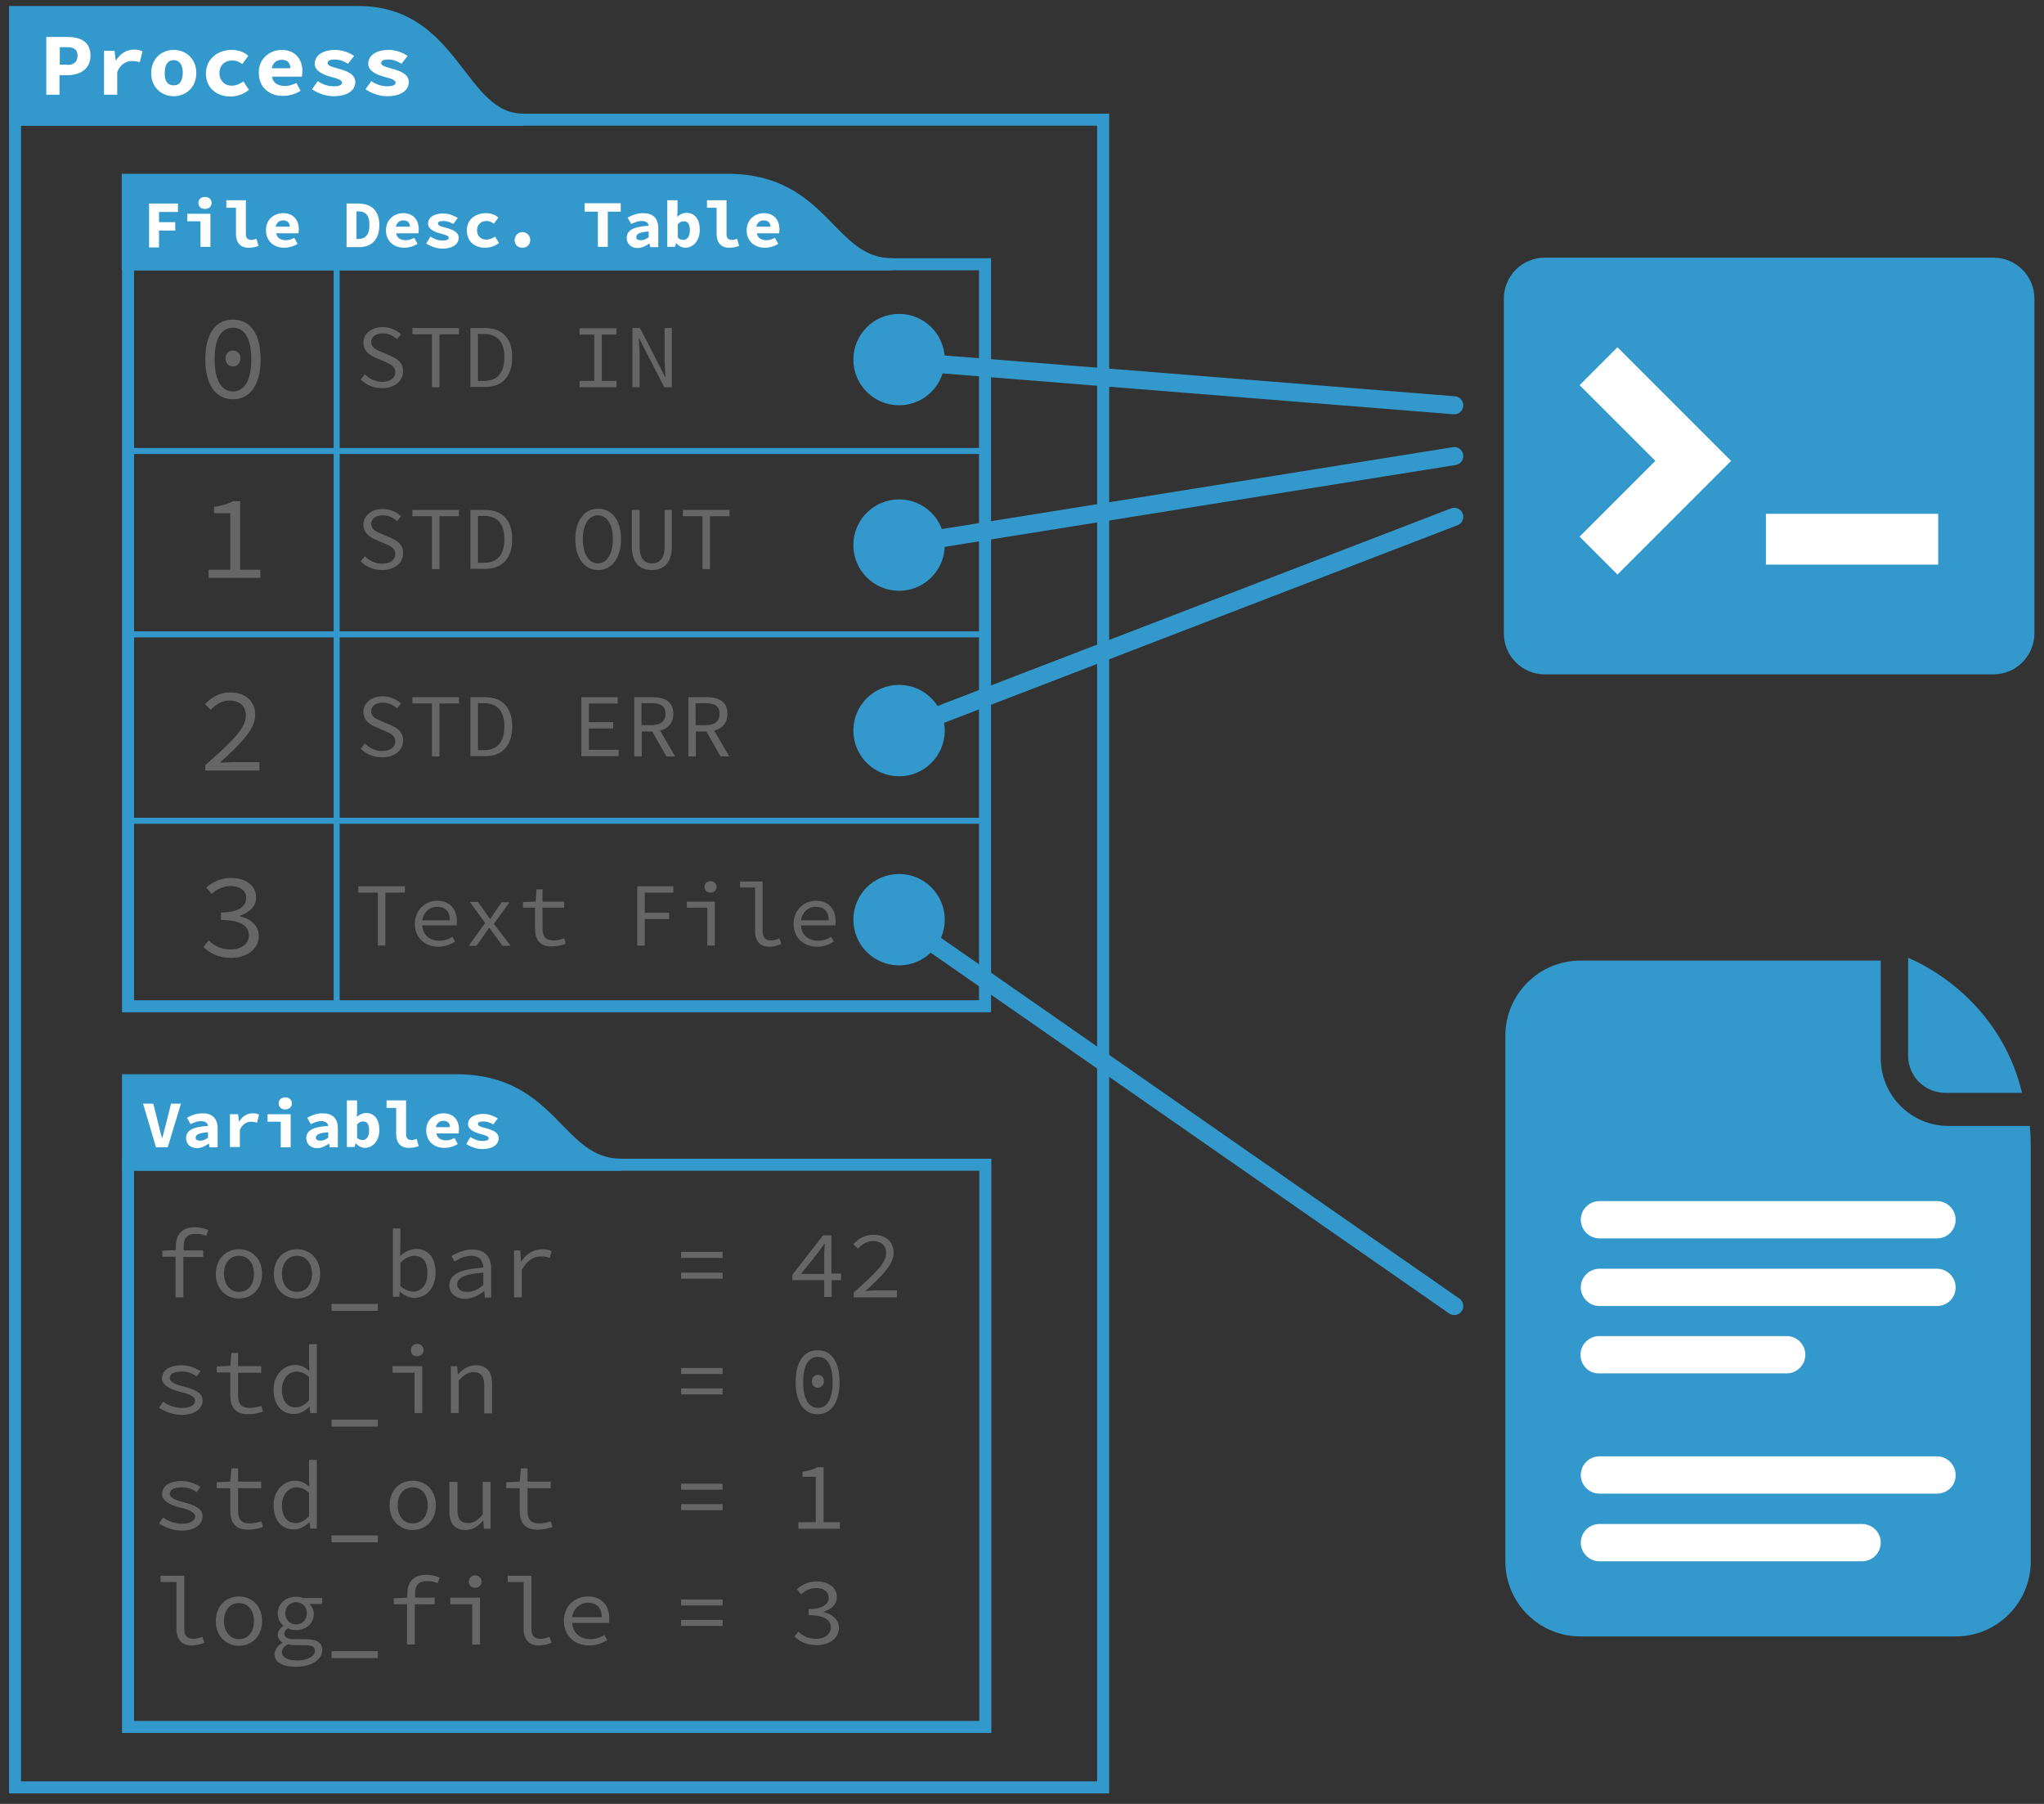<?xml version="1.0" encoding="utf-8"?>
<!-- Generator: Adobe Illustrator 18.0.0, SVG Export Plug-In . SVG Version: 6.00 Build 0)  -->
<!DOCTYPE svg PUBLIC "-//W3C//DTD SVG 1.1//EN" "http://www.w3.org/Graphics/SVG/1.1/DTD/svg11.dtd">
<svg version="1.1" id="Layer_1" xmlns="http://www.w3.org/2000/svg" xmlns:xlink="http://www.w3.org/1999/xlink" x="0px" y="0px"
	 viewBox="0 0 680 600" enable-background="new 0 0 680 600" xml:space="preserve">
<rect x="0" y="0" width="680" height="600" fill="#333333" stroke="none"/>
<g>
	<path fill="#3399CC" stroke="#3399CC" stroke-width="4" stroke-miterlimit="10" d="M119.2,4C106.5,4,5,4,5,4v35.8
		c0,0,153.3,0,169.1,0C152.8,39.8,151.5,4,119.2,4z"/>
	<rect x="5" y="39.8" fill="none" stroke="#3399CC" stroke-width="4" stroke-miterlimit="10" width="362" height="554.7"/>
	<g>
		<path fill="#FFFFFF" d="M15.5,12.3h7c4.2,0,7.6,1.5,7.6,6.2c0,4.5-3.5,6.5-7.6,6.5h-2.7v6.5h-4.4V12.3z M22.3,21.6
			c2.4,0,3.5-1.1,3.5-3.1s-1.2-2.8-3.5-2.8h-2.4v5.8H22.3z"/>
		<path fill="#FFFFFF" d="M34.5,16.9h3.6l0.4,3.2h0.1c1.5-2.4,3.6-3.6,6-3.6c1.3,0,2,0.2,2.8,0.6l-0.9,3.6c-0.9-0.3-1.5-0.4-2.6-0.4
			c-1.8,0-3.7,0.9-4.9,3.6v7.6h-4.4V16.9z"/>
		<path fill="#FFFFFF" d="M57.8,16.6c3.9,0,7.5,2.8,7.5,7.7c0,4.9-3.6,7.7-7.5,7.7s-7.5-2.8-7.5-7.7C50.3,19.4,53.9,16.6,57.8,16.6z
			 M57.8,28.4c2,0,3-1.6,3-4.2c0-2.5-1-4.2-3-4.2s-3,1.6-3,4.2C54.7,26.8,55.7,28.4,57.8,28.4z"/>
		<path fill="#FFFFFF" d="M77.1,16.6c2.3,0,4.3,0.8,5.5,2l-2,2.7c-1.1-0.8-2.2-1.2-3.3-1.2c-2.5,0-4.3,1.6-4.3,4.2
			c0,2.5,1.7,4.2,4.1,4.2c1.5,0,2.8-0.7,3.9-1.4l1.8,2.8c-1.8,1.5-4.1,2.2-6.1,2.2c-4.6,0-8.2-2.8-8.2-7.7
			C68.6,19.4,72.6,16.6,77.1,16.6z"/>
		<path fill="#FFFFFF" d="M93.7,16.6c4.5,0,6.9,3.1,6.9,7c0,0.8-0.1,1.6-0.2,1.9h-9.9c0.3,2.2,2.1,3.1,4.3,3.1c1.3,0,2.5-0.4,3.8-1
			l1.4,2.6c-1.7,1.1-3.9,1.7-5.8,1.7c-4.6,0-8.1-2.8-8.1-7.7C86,19.5,89.8,16.6,93.7,16.6z M96.6,22.7c0-1.7-0.9-2.8-2.9-2.8
			c-1.6,0-2.9,0.9-3.3,2.8H96.6z"/>
		<path fill="#FFFFFF" d="M105.7,27c1.7,1.1,3.4,1.7,5.3,1.7c2,0,2.8-0.5,2.8-1.2c0-0.9-1.6-1.4-3.9-2c-2.6-0.7-5.2-2-5.2-4.3
			c0-2.7,2.6-4.6,6.8-4.6c2.6,0,4.8,1,6.3,2l-2,2.6c-1.3-0.8-2.8-1.4-4.3-1.4c-1.8,0-2.5,0.4-2.5,1.2c0,0.9,1.7,1.3,3.8,1.9
			c2.9,0.8,5.4,1.9,5.4,4.4c0,2.7-2.5,4.7-7.2,4.7c-2.6,0-5.3-1-7.2-2.3L105.7,27z"/>
		<path fill="#FFFFFF" d="M123.5,27c1.7,1.1,3.4,1.7,5.3,1.7c2,0,2.8-0.5,2.8-1.2c0-0.9-1.6-1.4-3.9-2c-2.6-0.7-5.2-2-5.2-4.3
			c0-2.7,2.6-4.6,6.8-4.6c2.6,0,4.8,1,6.3,2l-2,2.6c-1.3-0.8-2.8-1.4-4.3-1.4c-1.8,0-2.5,0.4-2.5,1.2c0,0.9,1.7,1.3,3.8,1.9
			c2.9,0.8,5.4,1.9,5.4,4.4c0,2.7-2.5,4.7-7.2,4.7c-2.6,0-5.3-1-7.2-2.3L123.5,27z"/>
	</g>
</g>
<g>
	<path fill="#3399CC" stroke="#3399CC" stroke-width="4" stroke-miterlimit="10" d="M242,59.8c-12.6,0-199.5,0-199.5,0v28.1
		c0,0,238.6,0,254.4,0C275.7,87.9,274.4,59.8,242,59.8z"/>
	<rect x="42.6" y="87.9" fill="none" stroke="#3399CC" stroke-width="4" stroke-miterlimit="10" width="285.1" height="246.8"/>
	<g>
		<path fill="#FFFFFF" d="M49.6,67.7h9.6v2.8h-6.3v3.4h5.4v2.8h-5.4v5.6h-3.3V67.7z"/>
		<path fill="#FFFFFF" d="M62.3,71.1H70v11h-3.3v-8.5h-4.4V71.1z M66,67.5c0-1.2,0.9-2,2.2-2c1.3,0,2.2,0.8,2.2,2s-0.9,2-2.2,2
			C66.9,69.5,66,68.7,66,67.5z"/>
		<path fill="#FFFFFF" d="M75.3,66.6h6.5V78c0,1.4,0.9,1.8,1.8,1.8c0.5,0,1-0.1,1.7-0.4l0.7,2.4c-1.2,0.4-1.9,0.6-3.3,0.6
			c-2.8,0-4.2-1.8-4.2-4.6v-8.7h-3.2V66.6z"/>
		<path fill="#FFFFFF" d="M94.2,70.9c3.4,0,5.2,2.3,5.2,5.3c0,0.6-0.1,1.2-0.1,1.4h-7.4c0.2,1.6,1.6,2.3,3.2,2.3
			c1,0,1.9-0.3,2.8-0.8l1.1,2c-1.2,0.8-2.9,1.3-4.4,1.3c-3.4,0-6.1-2.1-6.1-5.8C88.4,73,91.2,70.9,94.2,70.9z M96.4,75.4
			c0-1.2-0.7-2.1-2.2-2.1c-1.2,0-2.2,0.7-2.5,2.1H96.4z"/>
		<path fill="#FFFFFF" d="M115.3,67.7h3.9c4.2,0,7,2.2,7,7.2s-2.8,7.3-6.8,7.3h-4.1V67.7z M119.1,79.5c2.3,0,3.8-1.2,3.8-4.7
			s-1.5-4.5-3.8-4.5h-0.5v9.2H119.1z"/>
		<path fill="#FFFFFF" d="M134.1,70.9c3.4,0,5.2,2.3,5.2,5.3c0,0.6-0.1,1.2-0.1,1.4h-7.4c0.2,1.6,1.6,2.3,3.2,2.3
			c1,0,1.9-0.3,2.8-0.8l1.1,2c-1.2,0.8-2.9,1.3-4.4,1.3c-3.4,0-6.1-2.1-6.1-5.8C128.4,73,131.2,70.9,134.1,70.9z M136.4,75.4
			c0-1.2-0.7-2.1-2.2-2.1c-1.2,0-2.2,0.7-2.5,2.1H136.4z"/>
		<path fill="#FFFFFF" d="M143.2,78.7c1.3,0.8,2.5,1.3,4,1.3c1.5,0,2.1-0.4,2.1-0.9c0-0.7-1.2-1-3-1.5c-1.9-0.5-3.9-1.5-3.9-3.2
			c0-2,1.9-3.4,5.1-3.4c2,0,3.6,0.8,4.8,1.5l-1.5,2c-1-0.6-2.1-1-3.2-1c-1.4,0-1.9,0.3-1.9,0.9c0,0.7,1.3,1,2.8,1.4
			c2.2,0.6,4.1,1.4,4.1,3.3c0,2-1.9,3.6-5.4,3.6c-2,0-4-0.8-5.4-1.7L143.2,78.7z"/>
		<path fill="#FFFFFF" d="M161.7,70.9c1.7,0,3.2,0.6,4.1,1.5l-1.5,2c-0.8-0.6-1.6-0.9-2.4-0.9c-1.9,0-3.2,1.2-3.2,3.1
			s1.3,3.1,3.1,3.1c1.2,0,2.1-0.5,2.9-1l1.3,2.1c-1.3,1.1-3,1.6-4.6,1.6c-3.5,0-6.1-2.1-6.1-5.8S158.3,70.9,161.7,70.9z"/>
		<path fill="#FFFFFF" d="M173.8,77.2c1.5,0,2.6,1.2,2.6,2.6c0,1.5-1,2.6-2.6,2.6s-2.6-1.1-2.6-2.6
			C171.3,78.4,172.3,77.2,173.8,77.2z"/>
		<path fill="#FFFFFF" d="M198.8,70.4h-4.3v-2.8h12v2.8h-4.3v11.7h-3.3V70.4z"/>
		<path fill="#FFFFFF" d="M215.8,75.1c-0.1-1-0.9-1.6-2.4-1.6c-1.1,0-2.1,0.4-3.4,1l-1.2-2.1c1.5-0.9,3.3-1.5,5.2-1.5
			c3.1,0,5,1.6,5,5v6.3h-2.7l-0.2-1.2H216c-1.1,0.8-2.5,1.5-3.9,1.5c-2.2,0-3.6-1.5-3.6-3.3C208.5,76.6,210.6,75.4,215.8,75.1z
			 M213.2,79.9c1,0,1.8-0.4,2.6-1V77c-3.2,0.2-4.1,0.9-4.1,1.8C211.6,79.6,212.2,79.9,213.2,79.9z"/>
		<path fill="#FFFFFF" d="M222.1,66.6h3.3v3.8l-0.1,1.7c0.9-0.8,2-1.3,3.1-1.3c2.8,0,4.4,2.2,4.4,5.6c0,3.8-2.3,6-4.8,6
			c-1,0-2.1-0.5-3-1.5h-0.1l-0.3,1.2h-2.6V66.6z M227.3,79.8c1.2,0,2.2-1,2.2-3.2c0-2-0.6-3-2-3c-0.7,0-1.4,0.3-2,1V79
			C226,79.6,226.7,79.8,227.3,79.8z"/>
		<path fill="#FFFFFF" d="M235.2,66.6h6.5V78c0,1.4,0.9,1.8,1.8,1.8c0.5,0,1-0.1,1.7-0.4l0.7,2.4c-1.2,0.4-1.9,0.6-3.3,0.6
			c-2.8,0-4.2-1.8-4.2-4.6v-8.7h-3.2V66.6z"/>
		<path fill="#FFFFFF" d="M254.1,70.9c3.4,0,5.2,2.3,5.2,5.3c0,0.6-0.1,1.2-0.1,1.4h-7.4c0.2,1.6,1.6,2.3,3.2,2.3
			c1,0,1.9-0.3,2.8-0.8l1.1,2c-1.2,0.8-2.9,1.3-4.4,1.3c-3.4,0-6.1-2.1-6.1-5.8C248.4,73,251.2,70.9,254.1,70.9z M256.3,75.4
			c0-1.2-0.7-2.1-2.2-2.1c-1.2,0-2.2,0.7-2.5,2.1H256.3z"/>
	</g>
</g>
<g>
	<path fill="#3399CC" stroke="#3399CC" stroke-width="4" stroke-miterlimit="10" d="M151.8,359.3c-12.6,0-109.2,0-109.2,0v28.1
		c0,0,148.4,0,164.1,0C185.4,387.4,184.2,359.3,151.8,359.3z"/>
	<rect x="42.6" y="387.4" fill="none" stroke="#3399CC" stroke-width="4" stroke-miterlimit="10" width="285.2" height="187"/>
	<g>
		<path fill="#FFFFFF" d="M47.6,367.1H51l1.7,6.8c0.4,1.6,0.7,3,1.2,4.6H54c0.4-1.6,0.8-3.1,1.2-4.6l1.7-6.8h3.3l-4.4,14.5h-3.9
			L47.6,367.1z"/>
		<path fill="#FFFFFF" d="M69.2,374.5c-0.1-1-0.9-1.6-2.4-1.6c-1.1,0-2.1,0.4-3.4,1l-1.2-2.1c1.5-0.9,3.3-1.5,5.2-1.5
			c3.1,0,5,1.6,5,5v6.3h-2.7l-0.2-1.2h-0.1c-1.1,0.8-2.5,1.5-3.9,1.5c-2.2,0-3.6-1.5-3.6-3.3C61.9,376.1,63.9,374.8,69.2,374.5z
			 M66.6,379.4c1,0,1.8-0.4,2.6-1v-1.8c-3.2,0.2-4.1,0.9-4.1,1.8C65,379,65.6,379.4,66.6,379.4z"/>
		<path fill="#FFFFFF" d="M76.5,370.6h2.7l0.3,2.4h0.1c1.1-1.8,2.7-2.7,4.5-2.7c1,0,1.5,0.2,2.1,0.4l-0.7,2.7
			c-0.7-0.2-1.1-0.3-2-0.3c-1.4,0-2.8,0.7-3.7,2.7v5.7h-3.3V370.6z"/>
		<path fill="#FFFFFF" d="M89,370.6h7.7v11h-3.3v-8.5H89V370.6z M92.7,367c0-1.2,0.9-2,2.2-2c1.3,0,2.2,0.8,2.2,2c0,1.2-0.9,2-2.2,2
			C93.6,369,92.7,368.2,92.7,367z"/>
		<path fill="#FFFFFF" d="M109.2,374.5c-0.1-1-0.9-1.6-2.4-1.6c-1.1,0-2.1,0.4-3.4,1l-1.2-2.1c1.5-0.9,3.3-1.5,5.2-1.5
			c3.1,0,5,1.6,5,5v6.3h-2.7l-0.2-1.2h-0.1c-1.1,0.8-2.5,1.5-3.9,1.5c-2.2,0-3.6-1.5-3.6-3.3C101.9,376.1,103.9,374.8,109.2,374.5z
			 M106.6,379.4c1,0,1.8-0.4,2.6-1v-1.8c-3.2,0.2-4.1,0.9-4.1,1.8C105,379,105.6,379.4,106.6,379.4z"/>
		<path fill="#FFFFFF" d="M115.5,366h3.3v3.8l-0.1,1.7c0.9-0.8,2-1.3,3.1-1.3c2.8,0,4.4,2.2,4.4,5.6c0,3.8-2.3,6-4.8,6
			c-1,0-2.1-0.5-3-1.5h-0.1l-0.3,1.2h-2.6V366z M120.6,379.2c1.2,0,2.2-1,2.2-3.2c0-2-0.6-3-2-3c-0.7,0-1.4,0.3-2,1v4.5
			C119.3,379,120.1,379.2,120.6,379.2z"/>
		<path fill="#FFFFFF" d="M128.6,366h6.5v11.4c0,1.4,0.9,1.8,1.8,1.8c0.5,0,1-0.1,1.7-0.4l0.7,2.4c-1.2,0.4-1.9,0.6-3.3,0.6
			c-2.8,0-4.2-1.8-4.2-4.6v-8.7h-3.2V366z"/>
		<path fill="#FFFFFF" d="M147.5,370.3c3.4,0,5.2,2.3,5.2,5.3c0,0.6-0.1,1.2-0.1,1.4h-7.4c0.2,1.6,1.6,2.3,3.2,2.3
			c1,0,1.9-0.3,2.8-0.8l1.1,2c-1.2,0.8-2.9,1.3-4.4,1.3c-3.4,0-6.1-2.1-6.1-5.8C141.7,372.5,144.5,370.3,147.5,370.3z M149.7,374.9
			c0-1.2-0.7-2.1-2.2-2.1c-1.2,0-2.2,0.7-2.5,2.1H149.7z"/>
		<path fill="#FFFFFF" d="M156.5,378.2c1.3,0.8,2.5,1.3,4,1.3c1.5,0,2.1-0.4,2.1-0.9c0-0.7-1.2-1-3-1.5c-1.9-0.5-3.9-1.5-3.9-3.2
			c0-2,1.9-3.4,5.1-3.4c2,0,3.6,0.8,4.8,1.5l-1.5,2c-1-0.6-2.1-1-3.2-1c-1.4,0-1.9,0.3-1.9,0.9c0,0.7,1.3,1,2.8,1.4
			c2.2,0.6,4.1,1.4,4.1,3.3c0,2-1.9,3.6-5.4,3.6c-2,0-4-0.8-5.4-1.7L156.5,378.2z"/>
	</g>
</g>
<g>
	<path fill="#3399CC" d="M663.2,224.3H513.9c-7.5,0-13.6-6.1-13.6-13.6V99.3c0-7.5,6.1-13.6,13.6-13.6h149.3
		c7.5,0,13.6,6.1,13.6,13.6v111.5C676.7,218.3,670.6,224.3,663.2,224.3z"/>
	<polygon fill="#FFFFFF" points="538.1,191.1 525.5,178.5 550.7,153.3 525.5,128.1 538.1,115.5 575.9,153.3 	"/>
	<rect x="587.5" y="170.9" fill="#FFFFFF" width="57.3" height="16.9"/>
</g>
<g>
	<path fill="#3399CC" d="M675.3,374.5h-27.1c-12.4,0-22.5-10.1-22.5-22.5v-32.5h-99.9c-13.8,0-25,11.2-25,25v174.8
		c0,13.8,11.2,25,25,25h124.8c13.8,0,25-11.2,25-25V382C675.6,379.4,675.5,376.9,675.3,374.5z"/>
	<path fill="#FFFFFF" d="M619.5,519.3h-87.4c-3.4,0-6.2-2.8-6.2-6.2c0-3.4,2.8-6.2,6.2-6.2h87.4c3.4,0,6.2,2.8,6.2,6.2
		C625.7,516.5,622.9,519.3,619.5,519.3z"/>
	<path fill="#FFFFFF" d="M644.4,496.8H532.1c-3.4,0-6.2-2.8-6.2-6.2c0-3.4,2.8-6.2,6.2-6.2h112.3c3.4,0,6.2,2.8,6.2,6.2
		C650.7,494,647.9,496.8,644.4,496.8z"/>
	<path fill="#FFFFFF" d="M525.8,450.6c0-3.4,2.8-6.2,6.2-6.2h62.4c3.4,0,6.2,2.8,6.2,6.2c0,3.4-2.8,6.2-6.2,6.2h-62.4
		C528.6,456.9,525.8,454.1,525.8,450.6z"/>
	<path fill="#FFFFFF" d="M644.4,434.4H532.1c-3.4,0-6.2-2.8-6.2-6.2s2.8-6.2,6.2-6.2h112.3c3.4,0,6.2,2.8,6.2,6.2
		S647.9,434.4,644.4,434.4z"/>
	<path fill="#FFFFFF" d="M644.4,411.9H532.1c-3.4,0-6.2-2.8-6.2-6.2s2.8-6.2,6.2-6.2h112.3c3.4,0,6.2,2.8,6.2,6.2
		S647.9,411.9,644.4,411.9z"/>
	<path fill="#3399CC" d="M647.2,363.5h25.5c-8.1-33.7-37.9-44.9-37.9-44.9h0V351C634.7,357.9,640.3,363.5,647.2,363.5z"/>
</g>
<g>
	<path fill="#666666" d="M68.6,411.1c-1.3-0.6-2.3-0.7-3.6-0.7c-2.8,0-3.9,1.5-3.9,4.1v1.4h6.5v2.2H61v13.4h-2.6V418H54v-2l4.5-0.2
		v-1.3c0-3.8,2-6.3,6.3-6.3c1.5,0,3,0.3,4.5,0.9L68.6,411.1z"/>
	<path fill="#666666" d="M79.5,415.5c4.1,0,7.7,3,7.7,8.2c0,5.2-3.6,8.2-7.7,8.2s-7.7-3-7.7-8.2C71.8,418.5,75.4,415.5,79.5,415.5z
		 M79.5,429.7c3,0,5-2.4,5-6c0-3.6-2-6-5-6c-3,0-5,2.4-5,6C74.6,427.3,76.6,429.7,79.5,429.7z"/>
	<path fill="#666666" d="M98.8,415.5c4.1,0,7.7,3,7.7,8.2c0,5.2-3.6,8.2-7.7,8.2s-7.7-3-7.7-8.2C91.1,418.5,94.7,415.5,98.8,415.5z
		 M98.8,429.7c3,0,5-2.4,5-6c0-3.6-2-6-5-6c-3,0-5,2.4-5,6C93.8,427.3,95.8,429.7,98.8,429.7z"/>
	<path fill="#666666" d="M125.7,433.7v2.3h-15.4v-2.3H125.7z"/>
	<path fill="#666666" d="M130.6,408.6h2.6v6.2l-0.1,3c1.5-1.4,3.5-2.4,5.3-2.4c4.2,0,6.5,3.1,6.5,7.9c0,5.3-3.3,8.4-7.1,8.4
		c-1.5,0-3.4-0.8-4.8-2.1H133l-0.2,1.7h-2.1V408.6z M137.5,429.6c2.7,0,4.7-2.3,4.7-6.2c0-3.4-1.3-5.7-4.4-5.7c-1.4,0-3,0.7-4.6,2.3
		v7.8C134.8,429.1,136.4,429.6,137.5,429.6z"/>
	<path fill="#666666" d="M160.8,421.6c-0.1-2.1-1.1-3.9-4.1-3.9c-2,0-4,1-5.5,1.9l-1-1.8c1.6-1,4.2-2.2,6.9-2.2
		c4.3,0,6.3,2.5,6.3,6.4v9.6h-2.1l-0.2-2.1H161c-1.7,1.3-3.9,2.5-6.2,2.5c-2.9,0-5.3-1.6-5.3-4.4
		C149.5,423.9,152.8,422.2,160.8,421.6z M155.5,429.7c1.8,0,3.5-0.8,5.3-2.3v-4.1c-6.7,0.5-8.7,1.9-8.7,3.9
		C152.1,429,153.7,429.7,155.5,429.7z"/>
	<path fill="#666666" d="M170.9,415.9h2.2l0.2,3.7h0.1c1.6-2.5,4.1-4.1,7-4.1c1.2,0,2.1,0.2,3.1,0.6l-0.6,2.3
		c-1.1-0.4-1.7-0.5-2.9-0.5c-2.3,0-4.6,1.2-6.4,4.5v9.1h-2.6V415.9z"/>
	<path fill="#666666" d="M226.6,416.4h13.8v2h-13.8V416.4z M226.6,423.3h13.8v2h-13.8V423.3z"/>
	<path fill="#666666" d="M279.9,425.8h-3.2v5.6h-2.5v-5.6h-10.6v-1.8l10.2-13.1h2.8v12.7h3.2V425.8z M274.2,423.7v-6.4
		c0-1.1,0.1-2.5,0.2-3.6h-0.2c-0.6,1-1.4,2-2.1,3l-5.6,7H274.2z"/>
	<path fill="#666666" d="M284,429.9c6.9-6.1,10.8-9.7,10.8-13.1c0-2.3-1.4-4-4.5-4c-1.9,0-3.6,1.1-4.9,2.5l-1.5-1.5
		c1.8-1.9,3.9-3.1,6.7-3.1c4.1,0,6.7,2.4,6.7,6c0,3.9-3.9,7.7-9.4,12.7c1.3-0.1,2.6-0.2,3.8-0.2h6.7v2.3H284V429.9z"/>
	<path fill="#666666" d="M54.3,466.2c1.7,1.3,3.7,2.1,6.4,2.1c2.8,0,4.2-1.1,4.2-2.4c0-1.2-1.3-2.1-5.1-3c-3.2-0.8-5.9-2.2-5.9-4.4
		c0-2.5,2.2-4.4,6.5-4.4c2.3,0,4.7,0.9,6.3,2l-1.3,1.7c-1.4-1-3-1.6-5-1.6c-2.9,0-3.9,1-3.9,2.2c0,1.3,1.9,2.1,4.7,2.8
		c4.2,1.1,6.2,2.3,6.2,4.7c0,2.5-2.5,4.7-6.9,4.7c-3,0-5.7-1.1-7.6-2.4L54.3,466.2z"/>
	<path fill="#666666" d="M76.5,456.5h-4.4v-2l4.5-0.2L77,450h2.2v4.4h7.7v2.2h-7.7v7.4c0,2.8,0.9,4.3,3.9,4.3c1.5,0,2.7-0.3,3.8-0.7
		l0.6,1.9c-1.4,0.5-3.2,0.9-4.9,0.9c-4.5,0-6-2.6-6-6.4V456.5z"/>
	<path fill="#666666" d="M98.2,454c1.9,0,3.3,0.8,4.7,2l-0.1-2.9v-6h2.6V470h-2.2l-0.2-2.1h-0.1c-1.3,1.3-3.1,2.4-5.1,2.4
		c-4.1,0-6.8-3-6.8-8.2C91.1,457.1,94.5,454,98.2,454z M98.4,468.1c1.5,0,3-0.8,4.4-2.3V458c-1.4-1.3-2.8-1.8-4.1-1.8
		c-2.7,0-4.9,2.4-4.9,6C93.8,465.9,95.5,468.1,98.4,468.1z"/>
	<path fill="#666666" d="M125.7,472.2v2.3h-15.4v-2.3H125.7z"/>
	<path fill="#666666" d="M130.6,454.4h9.9V470h-2.6v-13.4h-7.3V454.4z M136.7,449.1c0-1.3,0.9-2.1,2.1-2.1c1.2,0,2.1,0.8,2.1,2.1
		c0,1.2-0.9,2-2.1,2C137.6,451.2,136.7,450.4,136.7,449.1z"/>
	<path fill="#666666" d="M149.9,454.4h2.2l0.2,2.7h0.1c1.6-1.7,3.4-3,5.9-3c3.7,0,5.4,2.2,5.4,6.3v9.7h-2.6v-9.3c0-3-1-4.4-3.6-4.4
		c-1.9,0-3.1,0.9-4.9,2.8V470h-2.6V454.4z"/>
	<path fill="#666666" d="M226.6,455h13.8v2h-13.8V455z M226.6,461.8h13.8v2h-13.8V461.8z"/>
	<path fill="#666666" d="M264.7,459.7c0-6.9,2.8-10.6,7.3-10.6s7.3,3.7,7.3,10.6c0,6.8-2.8,10.7-7.3,10.7S264.7,466.5,264.7,459.7z
		 M267.2,459.7c0,5.9,2,8.6,4.9,8.6s4.9-2.7,4.9-8.6c0-5.9-2-8.4-4.9-8.4S267.2,453.8,267.2,459.7z M270.1,459.4
		c0-1.3,0.9-2.1,2-2.1c1.1,0,2,0.8,2,2.1c0,1.3-0.9,2.2-2,2.2C271,461.6,270.1,460.8,270.1,459.4z"/>
	<path fill="#666666" d="M54.3,504.7c1.7,1.3,3.7,2.1,6.4,2.1c2.8,0,4.2-1.1,4.2-2.4c0-1.2-1.3-2.1-5.1-3c-3.2-0.8-5.9-2.2-5.9-4.4
		c0-2.5,2.2-4.4,6.5-4.4c2.3,0,4.7,0.9,6.3,2l-1.3,1.7c-1.4-1-3-1.6-5-1.6c-2.9,0-3.9,1-3.9,2.2c0,1.3,1.9,2.1,4.7,2.8
		c4.2,1.1,6.2,2.3,6.2,4.7c0,2.5-2.5,4.7-6.9,4.7c-3,0-5.7-1.1-7.6-2.4L54.3,504.7z"/>
	<path fill="#666666" d="M76.5,495h-4.4v-2l4.5-0.2l0.4-4.4h2.2v4.4h7.7v2.2h-7.7v7.4c0,2.8,0.9,4.3,3.9,4.3c1.5,0,2.7-0.3,3.8-0.7
		l0.6,1.9c-1.4,0.5-3.2,0.9-4.9,0.9c-4.5,0-6-2.6-6-6.4V495z"/>
	<path fill="#666666" d="M98.2,492.5c1.9,0,3.3,0.8,4.7,2l-0.1-2.9v-6h2.6v22.8h-2.2l-0.2-2.1h-0.1c-1.3,1.3-3.1,2.4-5.1,2.4
		c-4.1,0-6.8-3-6.8-8.2C91.1,495.6,94.5,492.5,98.2,492.5z M98.4,506.6c1.5,0,3-0.8,4.4-2.3v-7.8c-1.4-1.3-2.8-1.8-4.1-1.8
		c-2.7,0-4.9,2.4-4.9,6C93.8,504.4,95.5,506.6,98.4,506.6z"/>
	<path fill="#666666" d="M125.7,510.7v2.3h-15.4v-2.3H125.7z"/>
	<path fill="#666666" d="M137.3,492.5c4.1,0,7.7,3,7.7,8.2c0,5.2-3.6,8.2-7.7,8.2s-7.7-3-7.7-8.2
		C129.6,495.5,133.2,492.5,137.3,492.5z M137.3,506.7c3,0,5-2.4,5-6c0-3.6-2-6-5-6c-3,0-5,2.4-5,6
		C132.3,504.3,134.3,506.7,137.3,506.7z"/>
	<path fill="#666666" d="M163.1,508.5H161l-0.2-2.7h-0.1c-1.6,1.8-3.4,3.1-5.8,3.1c-3.7,0-5.4-2.2-5.4-6.3v-9.7h2.7v9.3
		c0,3,1,4.4,3.6,4.4c1.8,0,3.1-0.9,4.8-2.9v-10.8h2.6V508.5z"/>
	<path fill="#666666" d="M172.8,495h-4.4v-2l4.5-0.2l0.4-4.4h2.2v4.4h7.7v2.2h-7.7v7.4c0,2.8,0.9,4.3,3.9,4.3c1.5,0,2.7-0.3,3.8-0.7
		l0.6,1.9c-1.4,0.5-3.2,0.9-4.9,0.9c-4.5,0-6-2.6-6-6.4V495z"/>
	<path fill="#666666" d="M226.6,493.5h13.8v2h-13.8V493.5z M226.6,500.3h13.8v2h-13.8V500.3z"/>
	<path fill="#666666" d="M279.4,506.3v2.2h-13.8v-2.2h5.8v-15.1H267v-1.7c2.2-0.3,3.8-0.8,5-1.5h2v18.3H279.4z"/>
	<path fill="#666666" d="M53.3,524.1h8v17.8c0,2.3,1.2,3.2,3,3.2c0.9,0,1.8-0.2,3-0.7l0.7,2c-1.4,0.5-2.5,0.9-4.2,0.9
		c-3.3,0-5.1-1.9-5.1-5.6v-15.5h-5.3V524.1z"/>
	<path fill="#666666" d="M79.5,531c4.1,0,7.7,3,7.7,8.2c0,5.2-3.6,8.2-7.7,8.2s-7.7-3-7.7-8.2C71.8,534,75.4,531,79.5,531z
		 M79.5,545.2c3,0,5-2.4,5-6c0-3.6-2-6-5-6c-3,0-5,2.4-5,6C74.6,542.8,76.6,545.2,79.5,545.2z"/>
	<path fill="#666666" d="M94,546.4v-0.1c-0.8-0.4-1.6-1.3-1.6-2.6c0-1,0.7-2.1,1.9-2.9v-0.1c-1.1-0.8-1.9-2.2-1.9-4
		c0-3.4,2.8-5.6,6.1-5.6c0.9,0,1.6,0.1,2.3,0.4h6.4v2h-4.2c0.7,0.8,1.4,1.9,1.4,3.3c0,3.3-2.7,5.4-6,5.4c-0.8,0-1.8-0.2-2.6-0.6
		c-0.8,0.5-1.2,1.1-1.2,1.8c0,1.3,1.2,1.8,3.2,1.8h3.5c4,0,5.9,1,5.9,3.7c0,2.9-3.4,5.5-8.7,5.5c-4.6,0-7.2-1.6-7.2-4.3
		C91.5,548.6,92.4,547.3,94,546.4z M98.9,552.3c3.6,0,5.9-1.6,5.9-3.2c0-1.5-1.2-1.9-3.6-1.9h-3c-0.9,0-1.7-0.1-2.4-0.3
		c-1.5,0.8-2,1.7-2,2.6C93.8,551.2,95.5,552.3,98.9,552.3z M102.1,536.6c0-2.2-1.6-3.7-3.6-3.7c-2,0-3.6,1.5-3.6,3.7
		c0,2.2,1.6,3.7,3.6,3.7C100.5,540.3,102.1,538.8,102.1,536.6z"/>
	<path fill="#666666" d="M125.7,549.2v2.3h-15.4v-2.3H125.7z"/>
	<path fill="#666666" d="M145.6,526.6c-1.3-0.6-2.3-0.7-3.6-0.7c-2.8,0-3.9,1.5-3.9,4.1v1.4h6.5v2.2H138V547h-2.6v-13.4H131v-2
		l4.5-0.2v-1.3c0-3.8,2-6.3,6.3-6.3c1.5,0,3,0.3,4.5,0.9L145.6,526.6z"/>
	<path fill="#666666" d="M149.8,531.4h9.9V547h-2.6v-13.4h-7.3V531.4z M156,526.1c0-1.3,0.9-2.1,2.1-2.1c1.2,0,2.1,0.8,2.1,2.1
		c0,1.2-0.9,2-2.1,2C156.9,528.2,156,527.4,156,526.1z"/>
	<path fill="#666666" d="M168.8,524.1h8v17.8c0,2.3,1.2,3.2,3,3.2c0.9,0,1.8-0.2,3-0.7l0.7,2c-1.4,0.5-2.5,0.9-4.2,0.9
		c-3.3,0-5.1-1.9-5.1-5.6v-15.5h-5.3V524.1z"/>
	<path fill="#666666" d="M195.6,531c4.5,0,7.1,2.9,7.1,7.3c0,0.5,0,1.1-0.1,1.5h-12.2c0.1,3.3,2.6,5.4,6,5.4c1.8,0,3.3-0.5,4.7-1.4
		l0.9,1.7c-1.5,1-3.5,1.8-6,1.8c-4.6,0-8.4-3-8.4-8.2S191.5,531,195.6,531z M200.2,537.9c0-3.1-1.7-4.8-4.6-4.8
		c-2.5,0-4.8,1.8-5.3,4.8H200.2z"/>
	<path fill="#666666" d="M226.6,532h13.8v2h-13.8V532z M226.6,538.8h13.8v2h-13.8V538.8z"/>
	<path fill="#666666" d="M265.6,542.7c1.3,1.3,3.2,2.4,5.9,2.4c2.8,0,4.9-1.5,4.9-3.8c0-2.4-2.1-4.1-7.4-4.1v-2
		c4.8,0,6.7-1.7,6.7-3.8c0-2-1.7-3.2-4.2-3.2c-1.9,0-3.7,0.9-5,2.1l-1.4-1.7c1.7-1.5,3.9-2.6,6.5-2.6c3.9,0,6.8,1.9,6.8,5.2
		c0,2.5-1.8,4-4.4,4.9v0.1c2.7,0.6,5.1,2.4,5.1,5.2c0,3.6-3.3,5.8-7.4,5.8c-3.5,0-5.9-1.4-7.4-2.9L265.6,542.7z"/>
</g>
<g>
	<line fill="none" stroke="#3399CC" stroke-width="2" stroke-miterlimit="10" x1="112" y1="335" x2="112" y2="88"/>
	<line fill="none" stroke="#3399CC" stroke-width="2" stroke-miterlimit="10" x1="42" y1="150" x2="327" y2="150"/>
	<line fill="none" stroke="#3399CC" stroke-width="2" stroke-miterlimit="10" x1="42" y1="211" x2="327" y2="211"/>
	<line fill="none" stroke="#3399CC" stroke-width="2" stroke-miterlimit="10" x1="42" y1="273" x2="327" y2="273"/>
	<g>
		<path fill="#666666" d="M68.3,119.5c0-8.6,3.5-13.2,9.2-13.2s9.2,4.6,9.2,13.2c0,8.5-3.5,13.3-9.2,13.3S68.3,128,68.3,119.5z
			 M71.4,119.5c0,7.3,2.5,10.7,6.1,10.7s6.1-3.4,6.1-10.7c0-7.4-2.5-10.5-6.1-10.5S71.4,112.1,71.4,119.5z M75,119.2
			c0-1.6,1.2-2.6,2.5-2.6s2.5,1,2.5,2.6c0,1.7-1.2,2.7-2.5,2.7S75,120.9,75,119.2z"/>
	</g>
	<g>
		<path fill="#666666" d="M86.6,189.5v2.7H69.4v-2.7h7.2v-18.8h-5.4v-2.1c2.7-0.4,4.7-1,6.3-1.9h2.4v22.8H86.6z"/>
	</g>
	<g>
		<path fill="#666666" d="M68.4,254.4c8.6-7.6,13.4-12.1,13.4-16.4c0-2.9-1.8-5-5.6-5c-2.4,0-4.5,1.4-6.1,3.1l-1.9-1.9
			c2.3-2.3,4.8-3.9,8.4-3.9c5.1,0,8.3,3,8.3,7.5c0,4.8-4.8,9.6-11.8,15.9c1.6-0.1,3.2-0.2,4.8-0.2h8.4v2.8h-18V254.4z"/>
	</g>
	<g>
		<path fill="#666666" d="M69.4,312.8c1.7,1.6,4,3,7.3,3c3.5,0,6.1-1.8,6.1-4.7c0-3-2.6-5.1-9.3-5.1v-2.5c6,0,8.4-2.1,8.4-4.8
			c0-2.5-2.1-4-5.2-4c-2.4,0-4.6,1.1-6.3,2.6l-1.8-2.1c2.1-1.8,4.9-3.2,8.2-3.2c4.8,0,8.4,2.4,8.4,6.5c0,3.1-2.3,5-5.4,6.1v0.2
			c3.4,0.7,6.3,3,6.3,6.5c0,4.5-4.2,7.3-9.2,7.3c-4.4,0-7.3-1.7-9.2-3.6L69.4,312.8z"/>
	</g>
	<g>
		<path fill="#666666" d="M121.4,124.5c1.5,1.5,3.5,2.5,5.7,2.5c2.8,0,4.4-1.3,4.4-3.2c0-2-1.5-2.6-3.5-3.5l-2.8-1.2
			c-2-0.8-4.3-2.2-4.3-5.1c0-3,2.7-5.2,6.4-5.2c2.5,0,4.6,1,6.1,2.4l-1.3,1.6c-1.3-1.1-2.8-1.9-4.7-1.9c-2.4,0-3.9,1.1-3.9,2.9
			c0,1.9,1.8,2.6,3.5,3.3l2.8,1.2c2.4,1,4.3,2.3,4.3,5.2c0,3.1-2.6,5.6-7,5.6c-2.9,0-5.4-1.1-7.1-2.9L121.4,124.5z"/>
		<path fill="#666666" d="M143.7,111.2h-6.5v-2.1h15.5v2.1h-6.5v17.6h-2.5V111.2z"/>
		<path fill="#666666" d="M156.5,109.1h4.8c5.9,0,9.1,3.5,9.1,9.7c0,6.3-3.2,9.9-9,9.9h-4.9V109.1z M161.1,126.7
			c4.5,0,6.7-2.9,6.7-7.9c0-4.9-2.2-7.7-6.7-7.7H159v15.6H161.1z"/>
		<path fill="#666666" d="M192.8,126.7h4.9v-15.4h-4.9v-2.1h12.3v2.1h-4.9v15.4h4.9v2.1h-12.3V126.7z"/>
		<path fill="#666666" d="M210.4,109.1h2.5l6.4,12.4l2,4h0.1c-0.1-2-0.3-4.2-0.3-6.2v-10.2h2.4v19.7h-2.5l-6.4-12.4l-2-4h-0.1
			c0.1,2,0.3,4.1,0.3,6.1v10.3h-2.4V109.1z"/>
	</g>
	<g>
		<path fill="#666666" d="M121.4,185c1.5,1.5,3.5,2.5,5.7,2.5c2.8,0,4.4-1.3,4.4-3.2c0-2-1.5-2.6-3.5-3.5l-2.8-1.2
			c-2-0.8-4.3-2.2-4.3-5.1c0-3,2.7-5.2,6.4-5.2c2.5,0,4.6,1,6.1,2.4l-1.3,1.6c-1.3-1.1-2.8-1.9-4.7-1.9c-2.4,0-3.9,1.1-3.9,2.9
			c0,1.9,1.8,2.6,3.5,3.3l2.8,1.2c2.4,1,4.3,2.3,4.3,5.2c0,3.1-2.6,5.6-7,5.6c-2.9,0-5.4-1.1-7.1-2.9L121.4,185z"/>
		<path fill="#666666" d="M143.7,171.7h-6.5v-2.1h15.5v2.1h-6.5v17.6h-2.5V171.7z"/>
		<path fill="#666666" d="M156.5,169.6h4.8c5.9,0,9.1,3.5,9.1,9.7c0,6.3-3.2,9.9-9,9.9h-4.9V169.6z M161.1,187.2
			c4.5,0,6.7-2.9,6.7-7.9c0-4.9-2.2-7.7-6.7-7.7H159v15.6H161.1z"/>
		<path fill="#666666" d="M191.4,179.3c0-6.3,3.1-10.1,7.6-10.1s7.6,3.8,7.6,10.1c0,6.3-3.1,10.3-7.6,10.3S191.4,185.7,191.4,179.3z
			 M203.9,179.3c0-4.9-2-7.9-5-7.9c-3,0-5,3-5,7.9c0,4.9,2,8.1,5,8.1C201.9,187.4,203.9,184.2,203.9,179.3z"/>
		<path fill="#666666" d="M210.3,169.6h2.5v12.3c0,4.1,1.8,5.5,4.1,5.5c2.4,0,4.2-1.5,4.2-5.5v-12.3h2.4v12.2c0,5.6-2.8,7.8-6.6,7.8
			c-3.9,0-6.7-2.2-6.7-7.8V169.6z"/>
		<path fill="#666666" d="M233.7,171.7h-6.5v-2.1h15.5v2.1h-6.5v17.6h-2.5V171.7z"/>
	</g>
	<g>
		<path fill="#666666" d="M121.4,247.3c1.5,1.5,3.5,2.5,5.7,2.5c2.8,0,4.4-1.3,4.4-3.2c0-2-1.5-2.6-3.5-3.5l-2.8-1.2
			c-2-0.8-4.3-2.2-4.3-5.1c0-3,2.7-5.2,6.4-5.2c2.5,0,4.6,1,6.1,2.4l-1.3,1.6c-1.3-1.1-2.8-1.9-4.7-1.9c-2.4,0-3.9,1.1-3.9,2.9
			c0,1.9,1.8,2.6,3.5,3.3l2.8,1.2c2.4,1,4.3,2.3,4.3,5.2c0,3.1-2.6,5.6-7,5.6c-2.9,0-5.4-1.1-7.1-2.9L121.4,247.3z"/>
		<path fill="#666666" d="M143.7,234h-6.5v-2.1h15.5v2.1h-6.5v17.6h-2.5V234z"/>
		<path fill="#666666" d="M156.5,231.9h4.8c5.9,0,9.1,3.5,9.1,9.7c0,6.3-3.2,9.9-9,9.9h-4.9V231.9z M161.1,249.5
			c4.5,0,6.7-2.9,6.7-7.9c0-4.9-2.2-7.7-6.7-7.7H159v15.6H161.1z"/>
		<path fill="#666666" d="M193.4,231.9h12.1v2.1h-9.6v6.2h8.1v2.1h-8.1v7.1h9.9v2.1h-12.4V231.9z"/>
		<path fill="#666666" d="M221.7,251.6l-4.7-8.3h-3.5v8.3h-2.5v-19.7h6.1c4,0,6.9,1.4,6.9,5.5c0,3.1-1.7,4.9-4.4,5.6l5,8.6H221.7z
			 M213.4,241.2h3.3c3.1,0,4.7-1.3,4.7-3.8c0-2.6-1.7-3.5-4.7-3.5h-3.3V241.2z"/>
		<path fill="#666666" d="M239.7,251.6l-4.7-8.3h-3.5v8.3h-2.5v-19.7h6.1c4,0,6.9,1.4,6.9,5.5c0,3.1-1.7,4.9-4.4,5.6l5,8.6H239.7z
			 M231.4,241.2h3.3c3.1,0,4.7-1.3,4.7-3.8c0-2.6-1.7-3.5-4.7-3.5h-3.3V241.2z"/>
	</g>
	<g>
		<path fill="#666666" d="M125.7,296.9h-6.5v-2.1h15.5v2.1h-6.5v17.6h-2.5V296.9z"/>
		<path fill="#666666" d="M145.4,299.6c4.2,0,6.6,2.7,6.6,6.8c0,0.5,0,1-0.1,1.4h-11.4c0.1,3.1,2.4,5.1,5.6,5.1
			c1.7,0,3.1-0.5,4.4-1.3l0.9,1.6c-1.4,0.9-3.3,1.7-5.6,1.7c-4.3,0-7.8-2.9-7.8-7.6S141.6,299.6,145.4,299.6z M149.7,306.1
			c0-2.9-1.6-4.5-4.3-4.5c-2.4,0-4.5,1.7-4.9,4.5H149.7z"/>
		<path fill="#666666" d="M161.4,307l-5.1-7h2.7l2.3,3.2c0.5,0.8,1.1,1.6,1.7,2.5h0.1c0.5-0.8,1.1-1.7,1.6-2.5l2.2-3.1h2.6l-5.2,7.2
			l5.6,7.3h-2.7l-2.5-3.4c-0.6-0.8-1.3-1.8-1.9-2.6h-0.1c-0.6,0.9-1.2,1.7-1.8,2.6l-2.4,3.4h-2.6L161.4,307z"/>
		<path fill="#666666" d="M178.1,301.9H174v-1.9l4.2-0.1l0.3-4.1h2v4.1h7.2v2h-7.2v6.9c0,2.6,0.9,4,3.7,4c1.4,0,2.5-0.3,3.5-0.7
			l0.5,1.8c-1.3,0.5-3,0.9-4.6,0.9c-4.2,0-5.6-2.4-5.6-6V301.9z"/>
		<path fill="#666666" d="M212,294.8h12v2.1h-9.5v6.7h8.1v2.1h-8.1v8.8H212V294.8z"/>
		<path fill="#666666" d="M228.6,299.9h9.2v14.6h-2.5v-12.6h-6.8V299.9z M234.4,295c0-1.2,0.8-1.9,2-1.9c1.1,0,2,0.8,2,1.9
			c0,1.1-0.9,1.9-2,1.9C235.2,296.9,234.4,296.2,234.4,295z"/>
		<path fill="#666666" d="M246.3,293.2h7.4v16.6c0,2.1,1.1,3,2.8,3c0.8,0,1.7-0.2,2.8-0.7l0.6,1.9c-1.3,0.5-2.3,0.9-3.9,0.9
			c-3.1,0-4.8-1.8-4.8-5.2v-14.5h-5V293.2z"/>
		<path fill="#666666" d="M271.4,299.6c4.2,0,6.6,2.7,6.6,6.8c0,0.5,0,1-0.1,1.4h-11.4c0.1,3.1,2.4,5.1,5.6,5.1
			c1.7,0,3.1-0.5,4.4-1.3l0.9,1.6c-1.4,0.9-3.3,1.7-5.6,1.7c-4.3,0-7.8-2.9-7.8-7.6S267.6,299.6,271.4,299.6z M275.7,306.1
			c0-2.9-1.6-4.5-4.3-4.5c-2.4,0-4.5,1.7-4.9,4.5H275.7z"/>
	</g>
</g>
<circle fill="#3399CC" cx="299.1" cy="119.6" r="15.2"/>
<circle fill="#3399CC" cx="299.1" cy="181.3" r="15.2"/>
<circle fill="#3399CC" cx="299.1" cy="243" r="15.2"/>
<circle fill="#3399CC" cx="299.1" cy="305.9" r="15.2"/>
<line fill="none" stroke="#3399CC" stroke-width="6" stroke-linecap="round" stroke-miterlimit="10" x1="298.7" y1="120" x2="483.8" y2="134.8"/>
<line fill="none" stroke="#3399CC" stroke-width="6" stroke-linecap="round" stroke-miterlimit="10" x1="299" y1="181.3" x2="483.8" y2="151.7"/>
<line fill="none" stroke="#3399CC" stroke-width="6" stroke-linecap="round" stroke-miterlimit="10" x1="299" y1="243" x2="483.8" y2="171.9"/>
<line fill="none" stroke="#3399CC" stroke-width="6" stroke-linecap="round" stroke-miterlimit="10" x1="299.1" y1="305.9" x2="483.8" y2="434.4"/>
</svg>
